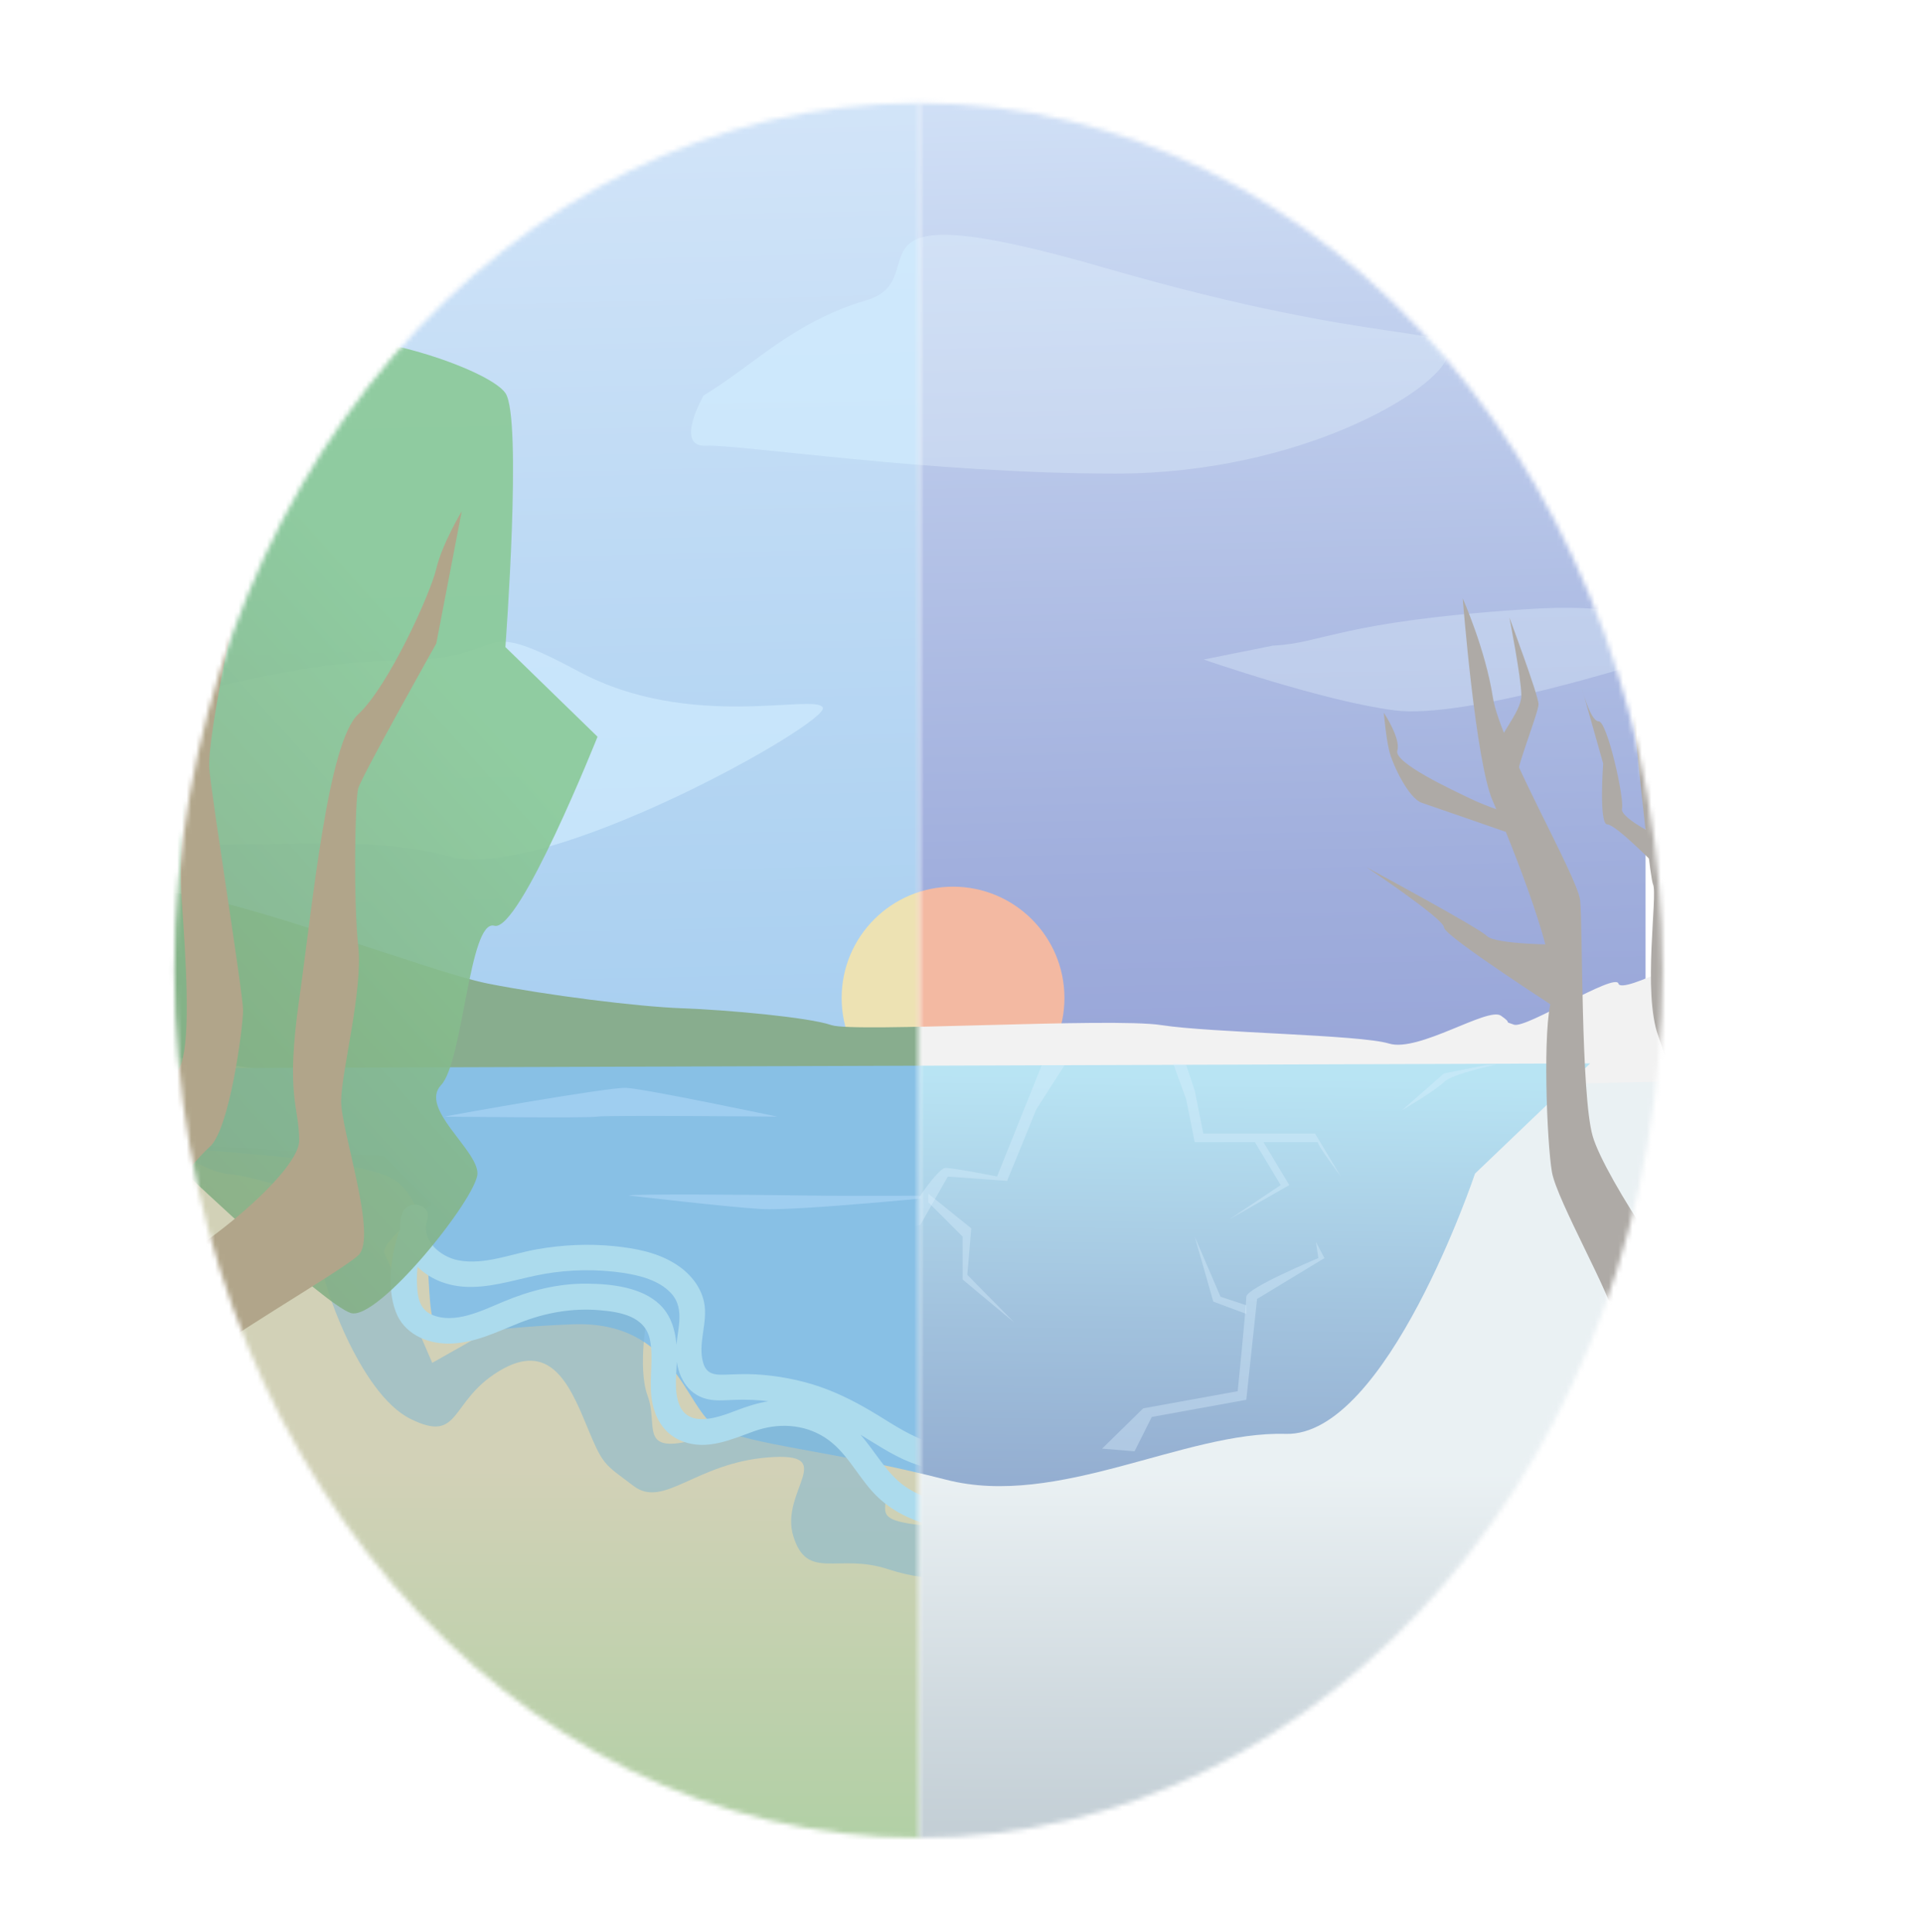 <svg width="407" height="409" viewBox="0 0 407 409" fill="none" xmlns="http://www.w3.org/2000/svg">
<g opacity="0.5">
<mask id="mask0_223_4620" style="mask-type:luminance" maskUnits="userSpaceOnUse" x="0" y="0" width="195" height="406">
<path d="M194.65 0H0V405.364H194.65V0Z" fill="white"/>
</mask>
<g mask="url(#mask0_223_4620)">
<mask id="mask1_223_4620" style="mask-type:luminance" maskUnits="userSpaceOnUse" x="36" y="21" width="316" height="369">
<path d="M194.395 389.005C281.361 389.005 351.861 306.806 351.861 205.409C351.861 104.012 281.361 21.814 194.395 21.814C107.429 21.814 36.929 104.012 36.929 205.409C36.929 306.806 107.429 389.005 194.395 389.005Z" fill="white"/>
</mask>
<g mask="url(#mask1_223_4620)">
<path d="M38.766 232.366C38.766 232.366 43.296 165.599 42.24 154.311C41.203 143.004 42.386 62.604 42.404 60.205C42.422 57.805 107.312 21.304 121.574 17.651C135.836 13.997 245.459 19.395 272.6 24.085C299.742 28.775 314.186 27.048 330.013 32.956C345.84 38.864 348.277 148.93 348.277 148.93V237.056C348.277 237.056 197.778 239.983 193.503 240.019C189.228 240.056 38.73 232.403 38.73 232.403L38.766 232.366Z" fill="url(#paint0_linear_223_4620)"/>
<path d="M201.708 234.802C214.728 234.802 225.284 224.255 225.284 211.244C225.284 198.233 214.728 187.686 201.708 187.686C188.687 187.686 178.131 198.233 178.131 211.244C178.131 224.255 188.687 234.802 201.708 234.802Z" fill="#DBC567"/>
<path d="M34.673 188.758C50.081 189.776 90.957 205.772 103.31 208.208C115.662 210.644 134.799 213.08 144.368 213.425C153.937 213.77 171.201 215.334 175.967 216.988C180.733 218.642 235.198 215.334 245.804 216.988C256.41 218.642 287.736 218.987 293.994 220.896C300.252 222.805 314.878 213.08 317.661 214.988C320.444 216.897 317.843 216.024 320.444 216.897C323.046 217.77 341.837 205.772 342.547 208.208C343.256 210.644 362.212 200.392 362.212 200.392C362.212 200.392 360.229 224.404 355.736 228.84C351.243 233.275 301.489 233.893 294.012 235.493C286.535 237.093 183.134 236.002 146.26 236.547C109.404 237.093 35.51 236.693 32.344 235.493C29.179 234.293 26.396 215.879 27.614 214.661C28.833 213.443 34.655 188.794 34.655 188.794L34.673 188.758Z" fill="#115B1E"/>
<path d="M17.536 220.896C17.536 220.896 37.019 327.291 37.892 332.872C38.766 338.452 -18.829 375.299 69.564 383.297C157.957 391.295 310.202 405.383 310.202 405.383C310.202 405.383 361.539 332.017 358.392 327.327C355.244 322.638 358.537 228.786 358.537 228.786C358.537 228.786 114.643 234.312 112.205 234.312C109.767 234.312 17.554 220.933 17.554 220.933L17.536 220.896Z" fill="url(#paint1_linear_223_4620)"/>
<path d="M35.146 226.114L336.562 225.096L312.185 248.418C312.185 248.418 293.502 304.133 272.109 303.515C250.716 302.897 223.92 319.311 200.271 313.222C176.622 307.132 158.721 305.914 151.863 302.224C145.005 298.534 143.149 279.465 121.174 280.32C99.216 281.192 96.797 283.592 92.722 281.101C88.647 278.611 94.214 253.253 81.243 248.672C68.273 244.091 34.545 243.728 34.655 242.019C34.764 240.31 35.127 226.077 35.127 226.077L35.146 226.114Z" fill="#1281CC"/>
<path opacity="0.53" d="M34.673 242.055L81.261 244.727L91.485 254.798C91.485 254.798 80.17 262.978 81.389 265.395C82.608 267.813 91.485 288.481 91.485 288.481L114.461 275.484L137.073 277.92C137.073 277.92 134.817 289.39 137.073 295.479C139.329 301.569 135.327 307.477 145.951 305.041C156.556 302.605 153.609 299.133 162.487 299.133C171.364 299.133 177.804 305.041 184.935 312.167C192.066 319.292 179.023 322.074 200.944 323.291C222.865 324.509 231.16 320.51 235.271 313.112C239.383 305.714 218.517 295.116 250.006 300.333C281.496 305.55 272.619 309.022 281.496 305.55C290.374 302.078 289.118 313.73 295.049 295.461C300.979 277.193 301.907 280.992 304.399 267.631C306.892 254.252 311.603 246.309 315.169 242.037C318.734 237.765 332.996 233.039 336.562 233.475C340.127 233.911 341.801 221.932 343.584 220.878C345.367 219.824 348.859 220.26 350.679 228.912C352.498 237.565 334.925 256.506 330.049 258.251C325.174 259.996 312.167 256.343 308.674 269.812C305.163 283.282 304.472 287.281 302.744 300.842C300.997 314.403 311.658 327.872 296.85 323.491C282.042 319.111 285.535 321.128 264.305 314.548C243.075 307.968 256.119 312.167 243.075 319.801C230.032 327.436 225.684 329.872 214.533 331.617C203.4 333.362 198.524 335.616 187.919 332.144C177.313 328.672 170.873 334.743 167.908 325.182C164.943 315.62 177.822 307.277 162.523 308.495C147.206 309.713 140.475 319.383 134.108 314.548C127.741 309.713 127.723 310.403 124.066 301.533C120.41 292.662 116.244 283.791 105.62 290.226C94.996 296.661 97.616 305.695 86.828 300.315C76.04 294.934 67.854 270.758 67.854 266.577C67.854 262.396 76.732 259.615 70.82 255.979C64.907 252.344 53.046 248.853 48.28 248.508C43.514 248.163 34.727 242.019 34.727 242.019L34.673 242.055Z" fill="#006AA5"/>
<path d="M94.086 236.365C96.524 235.838 128.705 230.112 132.543 230.276C136.382 230.439 164.524 236.365 164.524 236.365C164.524 236.365 128.159 236.02 126.358 236.365C124.557 236.711 94.086 236.365 94.086 236.365Z" fill="#409DE2"/>
<path d="M133.071 253.053C134.29 252.707 158.648 252.871 170.036 253.053C181.424 253.235 201.617 253.053 201.617 253.053C201.617 253.053 168.69 256.361 161.231 255.925C153.773 255.489 133.071 253.053 133.071 253.053Z" fill="#409DE2"/>
<path opacity="0.65" d="M148.897 83.726C160.031 76.946 167.689 68.257 183.352 63.567C199.015 58.877 174.129 39.409 234.161 56.787C294.194 74.165 308.274 68.257 306.364 75.383C304.454 82.508 275.402 100.25 236.071 100.25C196.741 100.25 156.21 93.997 149.425 94.342C142.64 94.688 148.897 83.745 148.897 83.745V83.726Z" fill="#A4DCFF"/>
<path opacity="0.65" d="M1.182 155.693C25.359 151.694 57.903 139.878 83.663 139.878C109.422 139.878 98.798 129.444 122.465 142.132C146.133 154.82 172.583 146.658 174.148 149.785C175.712 152.912 114.989 187.158 94.814 181.251C74.64 175.343 41.058 181.596 23.303 176.906C5.548 172.216 1.2 155.693 1.2 155.693H1.182Z" fill="#A4DCFF"/>
<path d="M84.299 261.16C82.698 266.195 81.862 272.575 83.754 277.647C85.463 282.246 90.175 284.391 94.85 284.409C100.271 284.427 105.147 281.919 110.058 279.974C115.461 277.847 121.101 276.847 126.904 277.338C131.343 277.702 136.6 278.629 137.582 283.682C138.328 287.572 137.419 291.644 137.855 295.57C138.328 299.769 140.347 303.569 144.495 305.114C149.734 307.077 154.792 304.677 159.667 302.932C164.542 301.187 170.018 301.351 174.602 304.296C178.877 307.041 181.188 311.839 184.48 315.548C191.32 323.255 201.762 324.291 211.458 324.564C221.154 324.837 231.469 323.8 234.907 313.621C235.708 311.276 235.944 308.677 235.944 306.204C235.944 305.041 235.708 303.841 235.78 302.696C235.871 301.151 237.781 301.187 239.146 301.06C245.149 300.46 251.407 302.423 257.246 303.587C264.068 304.968 270.872 306.332 277.694 307.713C280.495 308.277 284.206 309.676 287.081 309.022C290.191 308.295 291.21 305.277 292.338 302.678C297.85 289.899 302.58 276.829 306.491 263.487C307.492 260.069 302.416 258.779 301.234 262.032C297.977 270.994 294.048 280.047 288.827 288.063C286.753 291.262 284.024 294.68 280.277 295.934C276.002 297.352 271.163 295.134 267.106 293.825C258.12 290.899 249.024 286.118 239.455 285.609C235.198 285.391 230.76 286.154 227.03 288.263C223.301 290.372 221.027 293.589 218.644 296.843C216.079 300.369 213.223 303.405 209.039 305.005C205.237 306.459 201.125 306.604 197.251 305.459C193.085 304.223 189.41 301.787 185.754 299.533C181.879 297.17 177.913 295.061 173.62 293.571C169.327 292.08 164.56 291.171 159.885 290.917C157.648 290.79 155.428 290.917 153.191 290.99C151.117 291.044 149.571 290.771 148.879 288.626C147.551 284.5 149.898 279.956 149.025 275.684C148.297 272.121 145.787 269.267 142.749 267.413C138.91 265.068 134.435 264.232 130.015 263.777C124.575 263.232 119.081 263.487 113.697 264.432C108.312 265.377 102.564 267.831 97.015 266.777C93.213 266.068 88.974 262.487 90.43 258.288C91.576 254.961 86.319 253.543 85.172 256.833C83.79 260.833 85.281 264.977 88.138 267.922C91.267 271.139 95.56 272.503 99.98 272.412C105.147 272.321 110.095 270.558 115.134 269.667C120.61 268.704 126.376 268.613 131.87 269.431C135.381 269.958 139.438 270.994 141.966 273.666C145.314 277.211 143.058 281.992 143.094 286.245C143.113 290.281 144.823 294.534 148.916 295.934C151.026 296.661 153.263 296.388 155.446 296.316C158.011 296.225 160.576 296.316 163.123 296.661C168.071 297.315 172.983 298.806 177.44 301.06C181.897 303.314 185.517 306.004 189.719 308.186C197.76 312.348 207.001 313.039 214.933 308.131C218.899 305.677 221.482 302.096 224.192 298.424C226.903 294.752 230.105 292.044 234.78 291.262C239.455 290.481 244.349 291.626 248.86 293.116C253.954 294.807 258.92 296.825 263.996 298.533C269.071 300.242 274.892 302.678 280.459 301.514C285.08 300.551 288.736 297.243 291.538 293.607C294.721 289.481 297.122 284.736 299.415 280.065C302.07 274.666 304.417 269.122 306.473 263.468L301.215 262.014C297.941 273.175 294.103 284.173 289.7 294.934C288.663 297.461 287.826 300.624 286.298 302.896C285.462 304.168 284.479 303.532 283.06 303.241C281.641 302.951 280.168 302.66 278.713 302.369C272.909 301.205 267.106 300.024 261.321 298.861C255.536 297.697 249.988 296.279 244.239 295.698C240.019 295.261 232.288 295.08 230.614 300.115C229.905 302.242 230.523 304.732 230.487 306.931C230.432 309.258 230.105 311.676 228.94 313.748C226.794 317.638 222.209 318.765 218.098 319.056C213.569 319.383 208.911 319.147 204.4 318.711C199.888 318.274 195.195 317.22 191.429 314.548C187.664 311.876 185.262 307.295 182.17 303.75C179.077 300.206 174.802 297.588 170.109 296.679C164.961 295.679 160.413 296.788 155.628 298.642C152.19 299.969 146.023 302.242 143.913 297.661C142.439 294.443 143.313 290.281 143.276 286.863C143.24 283.028 142.567 278.938 139.656 276.156C135.8 272.466 129.523 271.794 124.43 271.721C118.136 271.63 112.223 273.157 106.475 275.557C102.054 277.411 96.215 280.374 91.394 278.283C88.811 277.156 88.392 274.63 88.265 272.048C88.101 268.794 88.574 265.668 89.557 262.56C90.612 259.197 85.354 257.779 84.299 261.105V261.16Z" fill="#5AB7DB"/>
<path opacity="0.88" d="M5.784 139.678C10.405 133.97 25.941 86.744 28.615 86.708C31.289 86.671 55.047 98.541 55.047 98.541C55.047 98.541 57.903 76.256 66.781 72.602C75.658 68.948 103.328 77.983 106.966 83.2C110.604 88.416 106.966 136.969 106.966 136.969L126.467 155.947C126.467 155.947 109.931 197.447 104.619 195.956C99.307 194.466 98.034 224.732 93.359 229.676C88.683 234.62 101.072 243.346 101.054 248.381C101.035 253.416 79.915 279.829 74.203 277.92C68.491 276.011 39.312 248.381 39.312 248.381L10.896 224.314L17.936 174.87L5.748 139.66L5.784 139.678Z" fill="url(#paint2_linear_223_4620)"/>
<path d="M26.923 271.848C37.365 269.412 63.361 248.872 63.325 241.4C63.288 233.929 60.396 232.221 63.325 211.516C66.254 190.812 69.401 157.128 75.822 151.184C82.244 145.24 91.121 125.608 92.34 120.391C93.559 115.174 97.725 108.212 97.725 108.212L92.34 136.206C92.34 136.206 76.532 164.327 75.822 166.872C75.113 169.416 74.785 190.957 75.822 200.264C76.859 209.571 72.239 226.858 72.202 233.075C72.166 239.292 80.025 261.905 75.822 265.722C71.62 269.54 43.842 285.336 42.605 288.299C41.367 291.262 43.205 303.441 43.205 303.441L26.923 271.812V271.848Z" fill="#634C15"/>
<path d="M15.499 241.383C15.499 241.383 36.492 230.967 38.402 225.059C40.312 219.151 39.439 203.827 38.402 189.921C37.365 176.015 41.967 139.496 44.969 136.206C47.971 132.916 51.445 121.609 51.445 121.609C51.445 121.609 43.623 155.856 44.314 162.982C45.005 170.108 51.445 210.335 51.445 213.862C51.445 217.388 48.607 239.129 44.369 242.782C40.13 246.436 26.905 263.941 26.905 263.941L15.48 241.365L15.499 241.383Z" fill="#634C15"/>
</g>
</g>
<mask id="mask2_223_4620" style="mask-type:luminance" maskUnits="userSpaceOnUse" x="194" y="3" width="196" height="406">
<path d="M389.3 3.636H194.65V409H389.3V3.636Z" fill="white"/>
</mask>
<g mask="url(#mask2_223_4620)">
<mask id="mask3_223_4620" style="mask-type:luminance" maskUnits="userSpaceOnUse" x="36" y="21" width="316" height="369">
<path d="M194.395 389.005C281.362 389.005 351.862 306.806 351.862 205.409C351.862 104.012 281.362 21.814 194.395 21.814C107.429 21.814 36.929 104.012 36.929 205.409C36.929 306.806 107.429 389.005 194.395 389.005Z" fill="white"/>
</mask>
<g mask="url(#mask3_223_4620)">
<path d="M38.767 232.366C38.767 232.366 43.297 165.599 42.241 154.311C41.205 143.004 42.387 62.604 42.405 60.205C42.423 57.805 107.313 21.304 121.575 17.651C135.837 13.997 245.459 19.395 272.601 24.085C299.743 28.775 314.187 27.048 330.014 32.956C345.841 38.864 348.278 148.93 348.278 148.93V237.056C348.278 237.056 197.779 239.983 193.504 240.019C189.229 240.056 38.73 232.403 38.73 232.403L38.767 232.366Z" fill="url(#paint3_linear_223_4620)"/>
<path d="M201.709 234.802C214.729 234.802 225.285 224.255 225.285 211.244C225.285 198.233 214.729 187.686 201.709 187.686C188.688 187.686 178.132 198.233 178.132 211.244C178.132 224.255 188.688 234.802 201.709 234.802Z" fill="#E87446"/>
<path d="M34.673 188.758C50.082 189.776 90.958 205.772 103.31 208.208C115.662 210.644 134.8 213.08 144.368 213.425C153.937 213.77 171.201 215.334 175.967 216.988C180.733 218.642 235.199 215.334 245.805 216.988C256.41 218.642 287.736 218.987 293.994 220.896C300.252 222.805 314.878 213.08 317.661 214.988C320.445 216.897 317.843 216.024 320.445 216.897C323.046 217.77 341.838 205.772 342.547 208.208C343.257 210.644 362.213 200.392 362.213 200.392C362.213 200.392 360.23 224.404 355.736 228.84C351.243 233.275 301.489 233.893 294.012 235.493C286.536 237.093 183.135 236.002 146.26 236.547C109.404 237.093 35.51 236.693 32.345 235.493C29.18 234.293 26.396 215.879 27.615 214.661C28.834 213.443 34.655 188.794 34.655 188.794L34.673 188.758Z" fill="#E5E5E5"/>
<path d="M17.537 220.896C17.537 220.896 37.02 327.291 37.894 332.872C38.767 338.452 -18.828 375.299 69.565 383.297C157.958 391.295 310.203 405.383 310.203 405.383C310.203 405.383 361.54 332.017 358.393 327.327C355.245 322.638 358.538 228.786 358.538 228.786C358.538 228.786 114.644 234.312 112.206 234.312C109.768 234.312 17.555 220.933 17.555 220.933L17.537 220.896Z" fill="url(#paint4_linear_223_4620)"/>
<path d="M35.147 226.114L336.563 225.096L312.186 248.418C312.186 248.418 293.503 304.133 272.11 303.515C250.717 302.897 223.921 319.311 200.272 313.222C176.623 307.132 158.722 305.914 151.864 302.224C145.006 298.534 143.15 279.465 121.175 280.32C99.217 281.192 96.798 283.592 92.723 281.101C88.648 278.611 94.215 253.253 81.244 248.672C68.274 244.091 34.546 243.728 34.656 242.019C34.765 240.31 35.129 226.077 35.129 226.077L35.147 226.114Z" fill="url(#paint5_linear_223_4620)"/>
<path opacity="0.32" d="M148.898 83.726C160.032 76.946 167.69 68.257 183.353 63.567C199.016 58.877 174.13 39.409 234.162 56.787C294.194 74.165 308.275 68.257 306.365 75.383C304.455 82.508 275.403 100.25 236.072 100.25C196.742 100.25 156.211 93.997 149.426 94.342C142.641 94.688 148.898 83.745 148.898 83.745V83.726Z" fill="#CFEFFF"/>
<path opacity="0.32" d="M269.581 136.643C280.187 136.115 283.498 131.607 322.482 128.99C361.467 126.372 348.06 140.115 348.06 140.115C348.06 140.115 310.13 152.294 295.159 150.367C280.187 148.458 254.773 139.606 254.773 139.606L269.581 136.624V136.643Z" fill="#CFEFFF"/>
<path d="M362.831 278.775C358.211 277.048 339.619 249.29 337.09 240.492C334.562 231.694 334.998 195.72 334.434 190.576C333.87 185.432 317.516 157.656 315.952 147.549C314.387 137.443 309.584 126.663 309.584 126.663C309.584 126.663 312.295 161.364 315.952 169.581C319.608 177.797 330.559 204.991 328.467 211.208C326.393 217.425 327.412 242.092 328.467 248.109C329.522 254.126 341.547 275.121 341.529 278.793C341.511 282.465 342.22 298.461 343.948 298.988C345.677 299.516 358.483 306.659 358.483 306.659L362.831 278.793V278.775Z" fill="#5E564D"/>
<path d="M372.709 252.853C371.6 251.145 355.173 218.715 355.136 211.208C355.1 203.701 357.628 168.363 355.136 161.165C352.644 153.966 343.293 126.663 343.293 126.663C343.293 126.663 348.824 184.977 349.861 187.195C350.898 189.413 347.587 210.117 350.988 219.333C354.39 228.55 362.831 264.651 362.831 264.651L372.709 252.853Z" fill="#5E564D"/>
<path d="M319.463 172.216C319.463 172.216 314.988 170.871 311.204 169.053C307.42 167.235 294.959 161.454 295.741 158.891C296.523 156.328 292.885 150.875 292.885 150.875C292.885 150.875 293.321 156.001 294.013 158.891C294.704 161.782 298.106 168.998 300.944 169.943C303.782 170.889 318.68 176.088 318.68 176.088L319.463 172.216Z" fill="#5E564D"/>
<path d="M352.462 177.796C352.462 177.796 342.766 173.27 343.293 171.162C343.821 169.053 340.183 152.693 338.363 152.693C336.544 152.693 334.725 145.422 334.725 145.422L339.309 161.618C339.309 161.618 338.363 174.506 340.183 174.506C342.002 174.506 350.788 183.522 350.788 183.522L352.462 177.796Z" fill="#5E564D"/>
<path d="M316.88 158.891C316.534 156.328 321.991 150.875 321.991 147.239C321.991 143.604 319.463 130.716 319.463 130.716C319.463 130.716 325.63 147.239 325.63 149.057C325.63 150.875 320.5 163.527 321.245 164.472C321.991 165.417 316.88 158.891 316.88 158.891Z" fill="#5E564D"/>
<path d="M330.032 199.956C330.032 199.956 316.534 199.956 314.715 198.138C312.896 196.32 289.247 183.596 289.247 183.596C289.247 183.596 305.619 194.502 305.619 196.32C305.619 198.138 331.087 214.498 331.087 214.498L330.032 199.956Z" fill="#5E564D"/>
<path opacity="0.36" d="M248.297 225.096L251.044 232.676L252.863 241.765C252.863 241.765 279.641 241.765 278.987 241.765C278.332 241.765 283.789 249.036 283.789 249.036L278.332 239.947H254.683L252.863 230.858L251.044 225.405L248.297 225.096Z" fill="#BBE5FF"/>
<path opacity="0.36" d="M265.597 241.765L271.055 250.854L260.14 258.125L272.874 250.854L267.416 241.765H265.597Z" fill="#BBE5FF"/>
<path opacity="0.36" d="M220.482 225.495L211.023 249.035C211.023 249.035 201.927 247.218 200.108 247.218C198.289 247.218 191.176 258.124 192.013 258.124C192.849 258.124 178.132 262.887 178.132 262.887L194.778 259.288L200.599 249.054L213.151 249.962L219.336 234.82L225.285 225.513H220.482V225.495Z" fill="#BBE5FF"/>
<path opacity="0.36" d="M196.469 254.489L203.746 261.76V270.849L214.661 279.938L204.728 269.849L205.565 260.015L196.469 252.671V254.489Z" fill="#BBE5FF"/>
<path opacity="0.36" d="M233.253 306.641L241.948 298.115L261.959 294.48C261.959 294.48 263.778 276.302 263.778 274.484C263.778 272.666 279.023 266.304 279.023 266.304L278.514 262.887L280.315 266.304L266.052 274.957L263.778 296.297L243.768 299.933L240.129 307.204L233.253 306.641Z" fill="#BBE5FF"/>
<path opacity="0.36" d="M263.778 278.12L256.793 275.52L252.863 261.76L258.321 274.484L263.778 276.302V278.12Z" fill="#BBE5FF"/>
<path opacity="0.36" d="M314.715 225.404L305.619 227.222L296.705 235.039C296.705 235.039 303.8 230.858 305.619 229.04C307.438 227.222 316.534 225.404 316.534 225.404H314.715Z" fill="#BBE5FF"/>
</g>
</g>
</g>
<defs>
<linearGradient id="paint0_linear_223_4620" x1="188.719" y1="-7.217" x2="196.221" y2="301.988" gradientUnits="userSpaceOnUse">
<stop offset="0.03" stop-color="#AECEF4"/>
<stop offset="0.42" stop-color="#78B3E9"/>
<stop offset="0.81" stop-color="#499BE0"/>
<stop offset="1" stop-color="#3792DD"/>
</linearGradient>
<linearGradient id="paint1_linear_223_4620" x1="188.264" y1="165.236" x2="187.519" y2="505.96" gradientUnits="userSpaceOnUse">
<stop offset="0.43" stop-color="#A5A46F"/>
<stop offset="0.68" stop-color="#5EA149"/>
<stop offset="0.87" stop-color="#2FA02F"/>
<stop offset="0.97" stop-color="#1DA026"/>
</linearGradient>
<linearGradient id="paint2_linear_223_4620" x1="96.16" y1="143.568" x2="6.391" y2="224.181" gradientUnits="userSpaceOnUse">
<stop stop-color="#12932A"/>
<stop offset="0.6" stop-color="#0A6D12"/>
<stop offset="0.97" stop-color="#075B07"/>
</linearGradient>
<linearGradient id="paint3_linear_223_4620" x1="188.72" y1="-7.217" x2="196.222" y2="301.988" gradientUnits="userSpaceOnUse">
<stop offset="0.03" stop-color="#AECEF4"/>
<stop offset="0.35" stop-color="#718ED3"/>
<stop offset="0.62" stop-color="#435FBB"/>
<stop offset="0.76" stop-color="#324DB2"/>
</linearGradient>
<linearGradient id="paint4_linear_223_4620" x1="188.265" y1="165.236" x2="187.52" y2="505.96" gradientUnits="userSpaceOnUse">
<stop offset="0.43" stop-color="#D6E3E8"/>
<stop offset="0.58" stop-color="#9FB3BE"/>
<stop offset="0.73" stop-color="#70899A"/>
<stop offset="0.8" stop-color="#5E798C"/>
</linearGradient>
<linearGradient id="paint5_linear_223_4620" x1="187.265" y1="106.613" x2="183.359" y2="408.237" gradientUnits="userSpaceOnUse">
<stop offset="0.4" stop-color="#72C9E8"/>
<stop offset="0.57" stop-color="#4485BC"/>
<stop offset="0.72" stop-color="#21519B"/>
<stop offset="0.79" stop-color="#143D8E"/>
</linearGradient>
</defs>
</svg>
